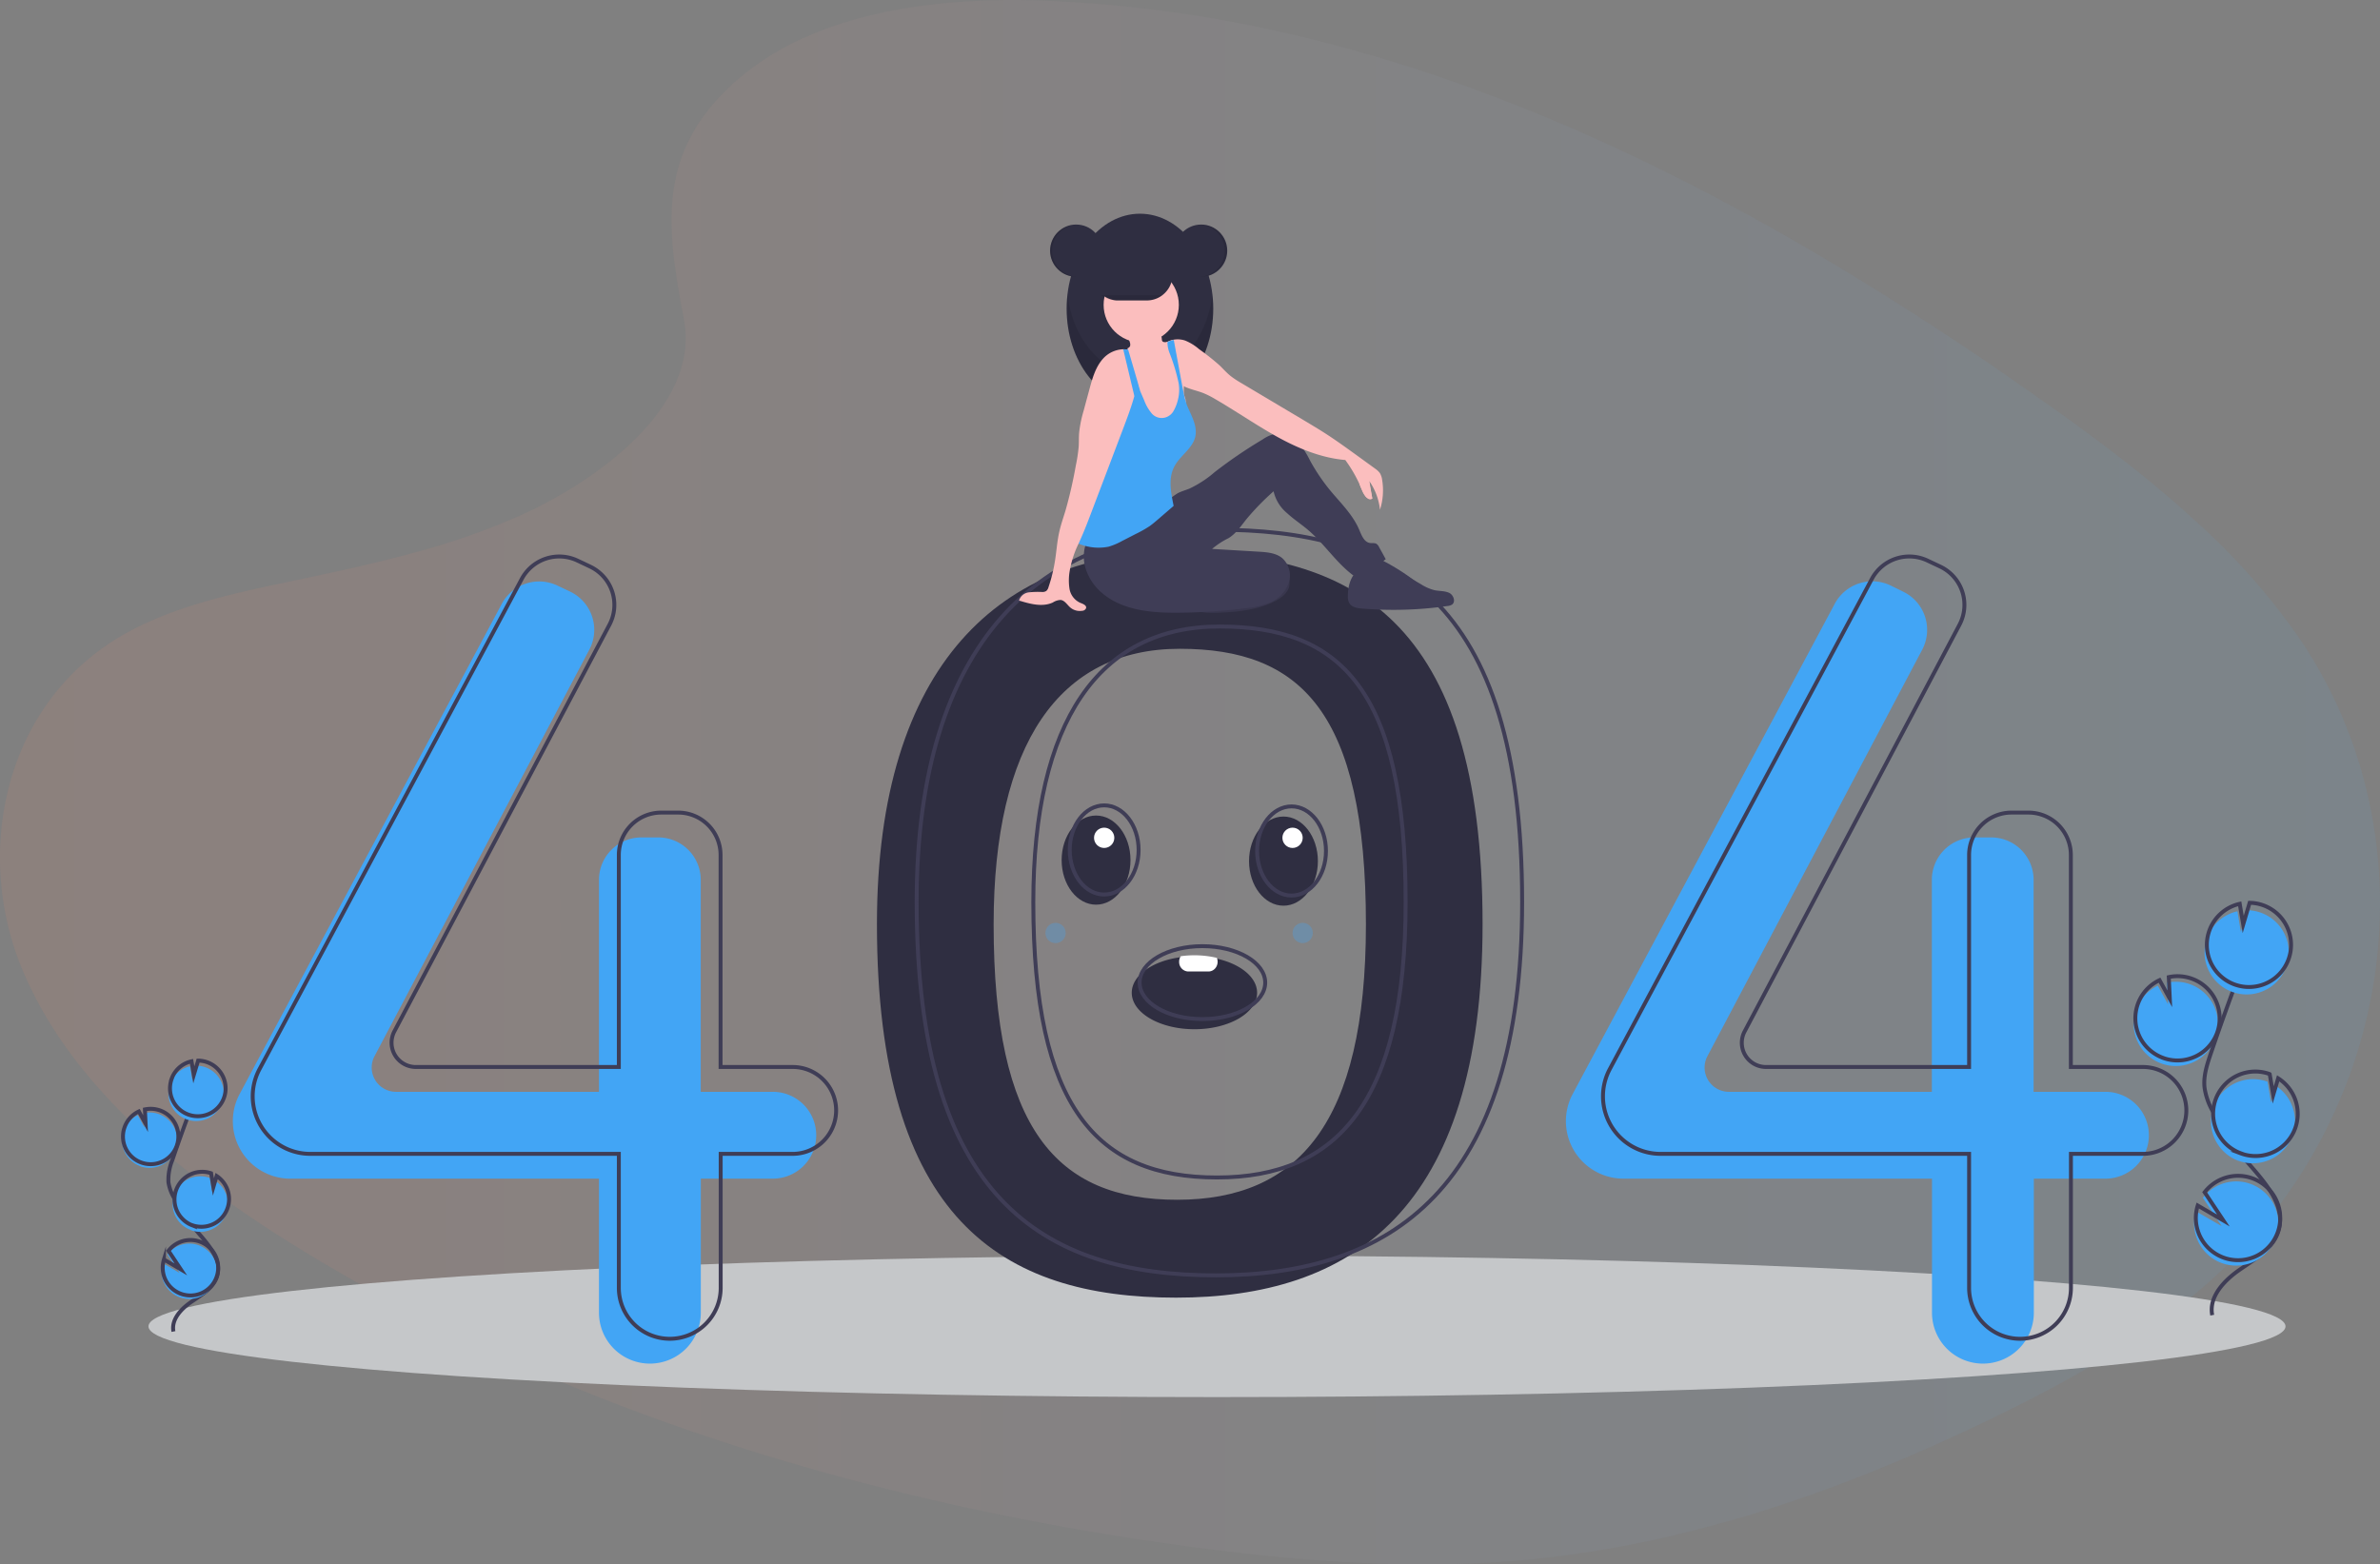 <svg id="aaafdec0-95c8-49a3-a8f8-64216c6da511" xmlns="http://www.w3.org/2000/svg" xmlns:xlink="http://www.w3.org/1999/xlink" viewBox="0 0 607.58 399.4"><rect x="0" y="0" width="607.58" height="399.4" fill="#808080" stroke="none"/><defs><style>.cls-1,.cls-6{opacity:0.1;}.cls-1,.cls-10,.cls-6{isolation:isolate;}.cls-1{fill:url(#linear-gradient);}.cls-2{fill:#c5c7c9;}.cls-3{fill:#2f2e41;}.cls-10,.cls-4{fill:#42a5f5;}.cls-5{fill:none;stroke:#3f3d56;stroke-miterlimit:10;}.cls-7{fill:#3f3d56;}.cls-8{fill:#fbbebe;}.cls-9{fill:#fff;}.cls-10{opacity:0.3;}</style><linearGradient id="linear-gradient" x1="31.82" y1="192.49" x2="639.4" y2="192.49" gradientTransform="matrix(1, 0, 0, -1, -9.4, 406.95)" gradientUnits="userSpaceOnUse"><stop offset="0" stop-color="#ff8a65"/><stop offset="1" stop-color="#55abe5"/></linearGradient></defs><path class="cls-1" d="M585.85,342.5Q583,345,580,347.36c-.33.27-.68.53-1,.8a204.17,204.17,0,0,1-22.2,15l-1.45.84c-.34.22-.69.41-1,.61-8.07,4.66-16.44,8.94-24.91,13l-.09.05-.64.3q-10.25,4.92-20.8,9.4l-.17.07q-4.75,2-9.52,3.9c-1.29.53-2.59,1-3.89,1.52-2.45.94-4.9,1.86-7.38,2.74l-.31.12-.52.18-.67.24q-9.68,3.47-19.62,6.39h-.11q-6.93,2-14,3.74l-.64.16c-6.87,1.66-13.85,3.09-20.88,4.23l-1.62.26q-7.71,1.2-15.52,2c-29.29,2.83-58.92.53-88-3.42-58.77-8-116.77-22.92-169.66-46.35q-15.23-6.75-29.86-14.43a1,1,0,0,0-.23-.12Q116.53,344,108,339c-1.67-1-3.33-1.94-5-2.93-2-1.22-4-2.46-6-3.7q-4-2.48-7.93-5.08l-1.24-.82-.48-.32-2-1.36c-24.85-16.92-47-37.42-57.47-63.08-12.1-29.61-4.36-67.15,25.6-84.65,10.3-6,22.27-9.3,34.37-12l1.24-.27c2-.45,4.09-.89,6.13-1.32,7.13-1.51,14.3-3,21.4-4.69h0q5.55-1.31,11-2.78l1.49-.41a179.71,179.71,0,0,0,25.7-9.05h.05c.89-.4,1.78-.81,2.64-1.23.57-.27,1.13-.53,1.69-.82,9-4.47,18.5-10.68,25.82-18.07.59-.59,1.16-1.19,1.72-1.8s.85-.94,1.26-1.42c5.13-6,8.68-12.63,9.36-19.68h0a25.23,25.23,0,0,0-.32-7.1c-.83-4.44-1.63-8.78-2.22-13-1.11-8-1.48-15.56.05-22.89h0c1.56-7.48,5.1-14.68,11.85-21.66,1-1,2.11-2.11,3.29-3.17a69.33,69.33,0,0,1,18.31-11.57l2.49-1.05c18.55-7.51,40.84-9.08,61.66-8a334.71,334.71,0,0,1,57.76,8c1.51.33,3,.69,4.51,1.05a399.43,399.43,0,0,1,47.58,14.71C442.7,54,480.82,75.11,516.43,98.38l1.06.69c1.48,1,3,1.94,4.43,2.92q4.27,2.82,8.46,5.69l1.89,1.29,2.78,1.91,2.83,2h0a3.28,3.28,0,0,1,.38.27l2.41,1.67c1.4,1,2.78,2,4.17,2.93h0l3,2.12,1.86,1.33,3.17,2.32.71.53.44.32.09.06c8.59,6.31,17,12.85,24.85,19.78l1,.9.11.1c.85.76,1.71,1.53,2.55,2.31a171.4,171.4,0,0,1,27,30.49C644.14,229.23,633.89,300.23,585.85,342.5Z" transform="translate(-22.42 -14.76)"/><ellipse class="cls-2" cx="310.68" cy="338.63" rx="272.78" ry="18.06"/><path class="cls-3" d="M322.65,155.69c-44.45,0-76.36,28.51-76.36,95,0,75.41,31.91,95.37,76.36,95.37s78.25-21.86,78.25-95.37C400.9,172.16,367.09,155.69,322.65,155.69Zm.29,165.38c-30.78,0-46.86-18.06-46.86-70.29,0-46.08,16.74-70.38,47.52-70.38s47.52,16,47.52,70.38C371.12,301.69,353.72,321.07,322.94,321.07Z" transform="translate(-22.42 -14.76)"/><path class="cls-4" d="M219.68,293.51H201.31V239.39a10.84,10.84,0,0,0-10.84-10.83h-4.31a10.83,10.83,0,0,0-10.83,10.83h0v54.12H123.49a6.2,6.2,0,0,1-5.47-9.08L172.88,180.6A10.82,10.82,0,0,0,168.36,166l-.43-.22-3.24-1.53a10.83,10.83,0,0,0-14.18,4.69L83.6,294.06A14.69,14.69,0,0,0,81.86,301h0a14.7,14.7,0,0,0,14.7,14.69h78.77V349.9a13,13,0,0,0,13,13h0a13,13,0,0,0,13-13h0V315.68h18.37a11.08,11.08,0,0,0,11.09-11.09h0a11.08,11.08,0,0,0-11.09-11.08Z" transform="translate(-22.42 -14.76)"/><path class="cls-4" d="M560,293.51H541.57V239.39a10.83,10.83,0,0,0-10.83-10.83h-4.31a10.84,10.84,0,0,0-10.84,10.83h0v54.12H463.76a6.2,6.2,0,0,1-5.47-9.08L513.15,180.6A10.83,10.83,0,0,0,508.63,166l-.43-.22L505,164.21a10.85,10.85,0,0,0-14.19,4.69l-66.9,125.16a14.69,14.69,0,0,0-1.74,6.93h0a14.7,14.7,0,0,0,14.7,14.69h78.76V349.9a13,13,0,0,0,13,13h0a13,13,0,0,0,13-13h0V315.68H560A11.09,11.09,0,0,0,571,304.59h0A11.09,11.09,0,0,0,560,293.51Z" transform="translate(-22.42 -14.76)"/><path class="cls-5" d="M224.75,287.17H206.37V233.06a10.83,10.83,0,0,0-10.83-10.84h-4.31a10.83,10.83,0,0,0-10.83,10.84h0v54.11H128.56a6.2,6.2,0,0,1-5.47-9.08L178,174.26a10.83,10.83,0,0,0-4.52-14.64l-.43-.22-3.24-1.53a10.86,10.86,0,0,0-14.19,4.69L88.67,287.72a14.75,14.75,0,0,0-1.74,6.93h0a14.7,14.7,0,0,0,14.7,14.7H180.4v34.21a13,13,0,0,0,13,13h0a13,13,0,0,0,13-13h0V309.35h18.38a11.1,11.1,0,0,0,11.09-11.09h0A11.09,11.09,0,0,0,224.75,287.17Z" transform="translate(-22.42 -14.76)"/><path class="cls-5" d="M569.45,287.17H551.08V233.06a10.84,10.84,0,0,0-10.84-10.84h-4.3a10.84,10.84,0,0,0-10.84,10.84h0v54.11H473.27a6.18,6.18,0,0,1-5.47-9.08l54.85-103.83a10.83,10.83,0,0,0-4.51-14.64l-.44-.22-3.24-1.53a10.84,10.84,0,0,0-14.18,4.69L433.37,287.72a14.74,14.74,0,0,0-1.73,6.93h0a14.69,14.69,0,0,0,14.69,14.7H525.1v34.21a13,13,0,0,0,13,13h0a13,13,0,0,0,13-13h0V309.35h18.37a11.09,11.09,0,0,0,11.09-11.09h0a11.08,11.08,0,0,0-11.09-11.09Z" transform="translate(-22.42 -14.76)"/><path class="cls-5" d="M332.79,150c-44.45,0-76.36,28.51-76.36,95,0,75.41,31.91,95.37,76.36,95.37S411,318.53,411,245C411,166.46,377.23,150,332.79,150Zm.29,165.38c-30.78,0-46.87-18.06-46.87-70.29,0-46.08,16.74-70.38,47.53-70.38s47.52,16,47.52,70.38c0,50.91-17.4,70.29-48.18,70.29Z" transform="translate(-22.42 -14.76)"/><circle class="cls-3" cx="274.74" cy="64" r="6.67"/><ellipse class="cls-3" cx="291.01" cy="78.81" rx="18.71" ry="24.25"/><path class="cls-6" d="M313.43,110.49c-9.37,0-17.13-8.93-18.5-20.58a31.82,31.82,0,0,0-.21,3.66c0,13.39,8.38,24.24,18.71,24.24S332.15,107,332.15,93.57a31.82,31.82,0,0,0-.21-3.66C330.57,101.56,322.81,110.49,313.43,110.49Z" transform="translate(-22.42 -14.76)"/><path class="cls-7" d="M351.51,164.57c-.4,1.65-2.13,3-4.05,3.9-4,1.94-9,2.52-13.84,2.72a23.91,23.91,0,0,1-3.69-.07,10.68,10.68,0,0,1-6.34-2.91.88.88,0,0,1-.25-1.21.75.75,0,0,1,.27-.26c2.57-2.83,6.86-4.56,11.18-5.8,3.28-.95,9-3.4,12.56-3.07S352,162.49,351.51,164.57Z" transform="translate(-22.42 -14.76)"/><path class="cls-6" d="M351.51,164.57c-.4,1.65-2.13,3-4.05,3.9-4,1.94-9,2.52-13.84,2.72a23.91,23.91,0,0,1-3.69-.07,10.68,10.68,0,0,1-6.34-2.91.88.88,0,0,1-.25-1.21.75.75,0,0,1,.27-.26c2.57-2.83,6.86-4.56,11.18-5.8,3.28-.95,9-3.4,12.56-3.07S352,162.49,351.51,164.57Z" transform="translate(-22.42 -14.76)"/><path class="cls-7" d="M300.21,152.23a10.19,10.19,0,0,0-.61,7.79,13.57,13.57,0,0,0,4.56,6.47c5.22,4.18,12.41,4.76,19.1,4.7a146.92,146.92,0,0,0,17.53-1.2,21.41,21.41,0,0,0,5.69-1.32,8.76,8.76,0,0,0,4.88-4.93,6,6,0,0,0-1.62-6.5c-1.62-1.32-3.86-1.5-5.95-1.63l-11.94-.71a20,20,0,0,1,4.19-2.74c1.9-1.15,3.17-3.09,4.56-4.83a65.08,65.08,0,0,1,6.95-7.14,10.15,10.15,0,0,0,3.45,5.59c1.66,1.54,3.58,2.78,5.3,4.24,4.18,3.55,7.19,8.36,11.58,11.64a22.74,22.74,0,0,0,8.3-4.14l-1.71-3.1a2,2,0,0,0-.64-.8c-.48-.3-1.11-.14-1.67-.23-1.5-.22-2.15-1.95-2.74-3.35-1.62-3.84-4.71-6.82-7.36-10a49.67,49.67,0,0,1-5.16-7.61,26.36,26.36,0,0,0-2.91-4.66,6.56,6.56,0,0,0-4.72-2.47,9.11,9.11,0,0,0-4.51,1.65,120.6,120.6,0,0,0-12.22,8.32,28.11,28.11,0,0,1-6.46,4.23c-1,.41-2.07.69-3,1.18a20.29,20.29,0,0,0-4.36,3.66A29,29,0,0,1,300.21,152.23Z" transform="translate(-22.42 -14.76)"/><path class="cls-8" d="M325.18,119a12.35,12.35,0,0,1-.9,4.15,5.18,5.18,0,0,1-3,2.88,6.36,6.36,0,0,1-2.91.1,5.72,5.72,0,0,1-2.37-.81,5.07,5.07,0,0,1-1.88-3.49c-.2-1.34-.11-2.71-.24-4.06a22.31,22.31,0,0,0-.62-3.24l-.27-1c-.08-.36-.17-.71-.25-1.06s-.13-.66-.19-1-.09-.57-.12-.85a9.55,9.55,0,0,0-.42-2.49,7.87,7.87,0,0,0-.87-1.48c-.15-.21-.29-.42-.42-.64a3,3,0,0,1-.51-1.94,1.77,1.77,0,0,1,.08-.31s0-.08,0-.11a.94.94,0,0,0,.64-.6,1.8,1.8,0,0,0-.08-.92,6.12,6.12,0,0,0-.49-1.18c-.14-.25-.6-.69-.61-1,0-.57,1.11-1,1.56-1.25a8.68,8.68,0,0,1,4.45-.9A3.29,3.29,0,0,1,318.41,99a7.88,7.88,0,0,1,.63,2.57.75.75,0,0,0,.16.35.66.66,0,0,0,.38.17,2.24,2.24,0,0,0,.73,0h0a.58.58,0,0,0,.19,0,2.56,2.56,0,0,0,1.06-.45,6,6,0,0,1,.61-.13h0c.82,2.58.92,5.33,1.59,8a20.89,20.89,0,0,1,.87,3.94c0,.05,0,.11,0,.17,0,.44,0,.87,0,1.3a3.83,3.83,0,0,0,.07.58,7.69,7.69,0,0,0,.27.9h0l.09.29a1.55,1.55,0,0,1,0,.21h0A8,8,0,0,1,325.18,119Z" transform="translate(-22.42 -14.76)"/><circle class="cls-8" cx="291.34" cy="77.83" r="9.6"/><path class="cls-8" d="M374.71,144.9a15.71,15.71,0,0,0-2.71-7.29l.75,4.44a1.67,1.67,0,0,1-1.74-.54,5.42,5.42,0,0,1-.91-1.69,34.7,34.7,0,0,0-4.25-7.62c-6.11-.51-12.15-3-17.52-6s-10.41-6.49-15.72-9.57a23.31,23.31,0,0,0-2.86-1.46c-1.66-.67-3.53-1-5.1-1.79l-.32-.17a6.71,6.71,0,0,1-1-.67,5.11,5.11,0,0,1-.48-.45A10.32,10.32,0,0,1,321,109c-.85-1.87-1.15-4.13-2-6a5.61,5.61,0,0,1,1.29-.92h0l.21-.1a6.14,6.14,0,0,1,1-.38,6,6,0,0,1,.61-.13h0a6.07,6.07,0,0,1,2.84.23,12.84,12.84,0,0,1,3.59,2.21,60.28,60.28,0,0,1,5.25,4.16c.92.89,1.77,1.87,2.77,2.67a22.77,22.77,0,0,0,2.61,1.74l16.2,9.64c1.82,1.09,3.65,2.18,5.44,3.33,2.71,1.75,5.33,3.65,7.95,5.54l4.62,3.35a5.4,5.4,0,0,1,1.31,1.21,4.5,4.5,0,0,1,.58,1.78A16.25,16.25,0,0,1,374.71,144.9Z" transform="translate(-22.42 -14.76)"/><path class="cls-4" d="M327.56,126.24c-.65,2.9-3.58,4.66-5.12,7.21-1.9,3.17-1.13,6.85-.41,10.47l-3.93,3.39c-.72.62-1.44,1.24-2.22,1.79a29.67,29.67,0,0,1-3.55,2l-3.47,1.78a16.81,16.81,0,0,1-3.41,1.45,13.14,13.14,0,0,1-7-.51,3,3,0,0,1-.76-.31,1,1,0,0,1-.36-.33,1.93,1.93,0,0,1-.23-1.31,62.17,62.17,0,0,1,2.08-11.21,44.49,44.49,0,0,1,2-6.51,44,44,0,0,1,2.8-5.25,35.74,35.74,0,0,1,4.1-6,9.6,9.6,0,0,0,1.9-2.45c.58-1.32.36-2.83.47-4.27a8.78,8.78,0,0,1,.85-3.1h0a9.08,9.08,0,0,1,.9-1.49c.16.37.32.74.47,1.11s.21.48.31.72.27.61.4.92l1.14,2.64a11.11,11.11,0,0,0,1.72,3.08,3.37,3.37,0,0,0,4.69.8A3.33,3.33,0,0,0,322,119.7a10.86,10.86,0,0,0,1.18-3.11,10.05,10.05,0,0,0,.13-4,47.94,47.94,0,0,0-2.3-7.65,7.74,7.74,0,0,1-.55-2.52c0-.09,0-.19,0-.29l0-.07a6.14,6.14,0,0,1,1-.38,6,6,0,0,1,.61-.13q1.05,5.72,2.11,11.44a2.56,2.56,0,0,1,.05.27c.1.55.21,1.1.32,1.64s.21,1,.34,1.48h0c0,.17.09.33.13.5h0c.12.45.26.9.42,1.34C326.51,120.82,328.17,123.49,327.56,126.24Z" transform="translate(-22.42 -14.76)"/><path class="cls-7" d="M366.52,167.06a3.36,3.36,0,0,0,.32,1.62c.6,1.1,2,1.35,3.29,1.45a97.48,97.48,0,0,0,21.86-.66,2.58,2.58,0,0,0,1.11-.35c1-.72.39-2.48-.73-3s-2.46-.43-3.69-.67a11.66,11.66,0,0,1-3.45-1.5c-2.5-1.44-5-2.93-7.4-4.49-1.44-.93-3.15-1.92-4.77-1.37C368.65,159.54,366.49,162.3,366.52,167.06Z" transform="translate(-22.42 -14.76)"/><path class="cls-8" d="M312.8,112.24h0a1.18,1.18,0,0,1,0,.2,2.21,2.21,0,0,1-.06.34c-.2,1-.45,2.06-.73,3.08-.78,2.82-1.83,5.6-2.87,8.34q-4.17,11-8.35,22c-.71,1.85-1.41,3.7-2.21,5.51-.26.61-.54,1.22-.81,1.83a25.73,25.73,0,0,0-2.24,6.82,14.08,14.08,0,0,0-.09,4.67,4.79,4.79,0,0,0,2.7,3.61c.71.28,1.73.65,1.54,1.39a1.11,1.11,0,0,1-1,.67,3.76,3.76,0,0,1-3.08-.88c-.78-.7-1.38-1.77-2.42-1.89a4,4,0,0,0-2,.66c-2.68,1.22-5.81.36-8.62-.51A3,3,0,0,1,285,166a21.12,21.12,0,0,1,3.47-.1,1.77,1.77,0,0,0,1.06-.27,2,2,0,0,0,.57-1,40.64,40.64,0,0,0,1.66-6.8c.38-2.41.53-4.86,1.07-7.25.41-1.86,1.05-3.66,1.6-5.48a114.4,114.4,0,0,0,2.62-11.42,41.91,41.91,0,0,0,.74-4.84c.09-1.35,0-2.71.17-4.06a31.5,31.5,0,0,1,1.1-5.17q.74-2.76,1.49-5.52c.74-2.73,1.53-5.56,3.39-7.68a7.26,7.26,0,0,1,5.19-2.48,5.08,5.08,0,0,1,1.1.12l.18,0a4.47,4.47,0,0,1,1.13.46c.57-.36.87-.23,1.25.33a3.63,3.63,0,0,1,.45,2A26.33,26.33,0,0,1,312.8,112.24Z" transform="translate(-22.42 -14.76)"/><path class="cls-4" d="M313.43,114.4l0,0-.13.13L312,115.86l-.64-2.69-2.2-9.24a5.08,5.08,0,0,1,1.1.12,1.77,1.77,0,0,1,.08-.31l.1.36.75,2.53,1.41,4.82.23.79h0Z" transform="translate(-22.42 -14.76)"/><path class="cls-3" d="M321.74,84.94a6.51,6.51,0,0,1-1.92,4.6,6.8,6.8,0,0,1-.7.61,6.52,6.52,0,0,1-3.9,1.31h-7.8a6.52,6.52,0,0,1,0-13h7.8A6.54,6.54,0,0,1,321.74,84.94Z" transform="translate(-22.42 -14.76)"/><circle class="cls-3" cx="306.63" cy="64" r="6.67"/><path class="cls-6" d="M328.89,72.09h-.24a6.67,6.67,0,0,1,0,13.33h.24a6.67,6.67,0,1,0,0-13.34Z" transform="translate(-22.42 -14.76)"/><path class="cls-6" d="M297.16,72.09h.25a6.67,6.67,0,0,0,0,13.33h-.25a6.67,6.67,0,0,1,0-13.34Z" transform="translate(-22.42 -14.76)"/><path class="cls-6" d="M319.12,90.15a6.52,6.52,0,0,1-3.9,1.31h-7.8a6.52,6.52,0,0,1-3.9-1.31Z" transform="translate(-22.42 -14.76)"/><path class="cls-8" d="M369.53,138.49s1.68,4.85,3.22,3.56l-1.22-6.34Z" transform="translate(-22.42 -14.76)"/><path class="cls-4" d="M574.2,286.28a10.76,10.76,0,1,0,1.43-20.64l.27,5.54-2.62-4.75a10.7,10.7,0,0,0-5.52,6.07,10,10,0,0,0-.62,2.91A10.76,10.76,0,0,0,574.2,286.28Z" transform="translate(-22.42 -14.76)"/><path class="cls-5" d="M587.17,350.53c-.93-4.71,3.08-8.89,7-11.6s8.59-5.38,9.94-10c1.94-6.62-3.84-12.68-8.35-17.91a65.09,65.09,0,0,1-8.54-12.7,17.29,17.29,0,0,1-2-5.78c-.36-2.93.58-5.85,1.53-8.65q4.75-14,10.15-27.75" transform="translate(-22.42 -14.76)"/><path class="cls-5" d="M574.64,284.86a10.76,10.76,0,1,0,1.44-20.64l.26,5.54L573.72,265a10.76,10.76,0,0,0,.92,19.85Z" transform="translate(-22.42 -14.76)"/><path class="cls-4" d="M585.85,254.24a10.73,10.73,0,0,1,7.75-6.82l.88,5.26,1.65-5.53a10.75,10.75,0,1,1-10.28,7.09Z" transform="translate(-22.42 -14.76)"/><path class="cls-5" d="M586.44,252.34a10.76,10.76,0,0,1,7.75-6.83l.89,5.27,1.64-5.53a10.75,10.75,0,1,1-10.28,7.09Z" transform="translate(-22.42 -14.76)"/><path class="cls-4" d="M593.92,311.13A10.76,10.76,0,0,0,603.44,292l-1.26,4.25-.9-5.33h0a10.76,10.76,0,0,0-7.35,20.23Z" transform="translate(-22.42 -14.76)"/><path class="cls-5" d="M594.43,309.21A10.76,10.76,0,0,0,604,290.06l-1.26,4.25-.9-5.33h0a10.76,10.76,0,0,0-7.35,20.23Z" transform="translate(-22.42 -14.76)"/><path class="cls-4" d="M582.71,329a10.75,10.75,0,1,0,2.07-8.43l4.8,7.22L583,324A10.63,10.63,0,0,0,582.71,329Z" transform="translate(-22.42 -14.76)"/><path class="cls-5" d="M583.15,327.58a10.77,10.77,0,1,0,2.08-8.43l4.79,7.22-6.55-3.83A10.63,10.63,0,0,0,583.15,327.58Z" transform="translate(-22.42 -14.76)"/><path class="cls-4" d="M58.18,312.5a7.07,7.07,0,1,0,.94-13.56l.18,3.64-1.72-3.12a7.07,7.07,0,0,0,.6,13Z" transform="translate(-22.42 -14.76)"/><path class="cls-5" d="M66.7,354.71c-.61-3.09,2-5.84,4.63-7.62s5.64-3.54,6.53-6.56c1.27-4.35-2.53-8.34-5.48-11.77a42.42,42.42,0,0,1-5.62-8.35,11.37,11.37,0,0,1-1.34-3.79,13.21,13.21,0,0,1,1-5.69q3.12-9.18,6.67-18.22" transform="translate(-22.42 -14.76)"/><path class="cls-5" d="M58.47,311.56a7.07,7.07,0,1,0,4.83-13.29,7.15,7.15,0,0,0-3.89-.27l.18,3.64-1.72-3.12a7.05,7.05,0,0,0-3.63,4,6.86,6.86,0,0,0-.41,1.91A7.06,7.06,0,0,0,58.47,311.56Z" transform="translate(-22.42 -14.76)"/><path class="cls-4" d="M65.84,291.45A7.06,7.06,0,0,1,70.93,287l.58,3.46,1.08-3.63a7.07,7.07,0,1,1-7.18,7A7.27,7.27,0,0,1,65.84,291.45Z" transform="translate(-22.42 -14.76)"/><path class="cls-5" d="M66.23,290.2a7,7,0,0,1,5.08-4.48l.59,3.46L73,285.54a7.1,7.1,0,1,1-6.75,4.66Z" transform="translate(-22.42 -14.76)"/><path class="cls-4" d="M71.13,328.83a7.07,7.07,0,0,0,6.26-12.58L76.56,319l-.58-3.5h0a7.07,7.07,0,1,0-4.84,13.29Z" transform="translate(-22.42 -14.76)"/><path class="cls-5" d="M71.47,327.56A7.07,7.07,0,0,0,77.73,315l-.83,2.8-.59-3.5h0a7.07,7.07,0,0,0-4.82,13.29Z" transform="translate(-22.42 -14.76)"/><path class="cls-4" d="M63.77,340.57A7.07,7.07,0,1,0,65.14,335l3.15,4.75L64,337.26A7.14,7.14,0,0,0,63.77,340.57Z" transform="translate(-22.42 -14.76)"/><path class="cls-5" d="M64.06,339.63a7.08,7.08,0,1,0,1.37-5.53l3.15,4.74-4.31-2.52A7.14,7.14,0,0,0,64.06,339.63Z" transform="translate(-22.42 -14.76)"/><ellipse class="cls-3" cx="279.81" cy="219.59" rx="8.79" ry="11.38"/><ellipse class="cls-3" cx="327.65" cy="219.85" rx="8.79" ry="11.38"/><path class="cls-3" d="M343.34,268.22c0,5.14-7.17,9.31-16,9.31s-16-4.17-16-9.31c0-4.45,5.39-8.18,12.58-9.09a26.53,26.53,0,0,1,3.45-.22,25.93,25.93,0,0,1,5.76.62C339.08,260.87,343.34,264.26,343.34,268.22Z" transform="translate(-22.42 -14.76)"/><ellipse class="cls-5" cx="281.88" cy="217" rx="8.79" ry="11.38"/><ellipse class="cls-5" cx="329.71" cy="217.26" rx="8.79" ry="11.38"/><ellipse class="cls-5" cx="306.96" cy="250.87" rx="16.03" ry="9.31"/><path class="cls-9" d="M333.26,260.31a2.58,2.58,0,0,1-.68,1.75,2.28,2.28,0,0,1-1.65.73h-5.17a2.41,2.41,0,0,1-2.32-2.48,2.46,2.46,0,0,1,.42-1.42,25.26,25.26,0,0,1,9.21.42A2.65,2.65,0,0,1,333.26,260.31Z" transform="translate(-22.42 -14.76)"/><circle class="cls-9" cx="281.88" cy="213.9" r="2.59"/><circle class="cls-9" cx="329.97" cy="213.9" r="2.59"/><circle class="cls-10" cx="332.56" cy="238.2" r="2.59"/><circle class="cls-10" cx="269.47" cy="238.2" r="2.59"/></svg>